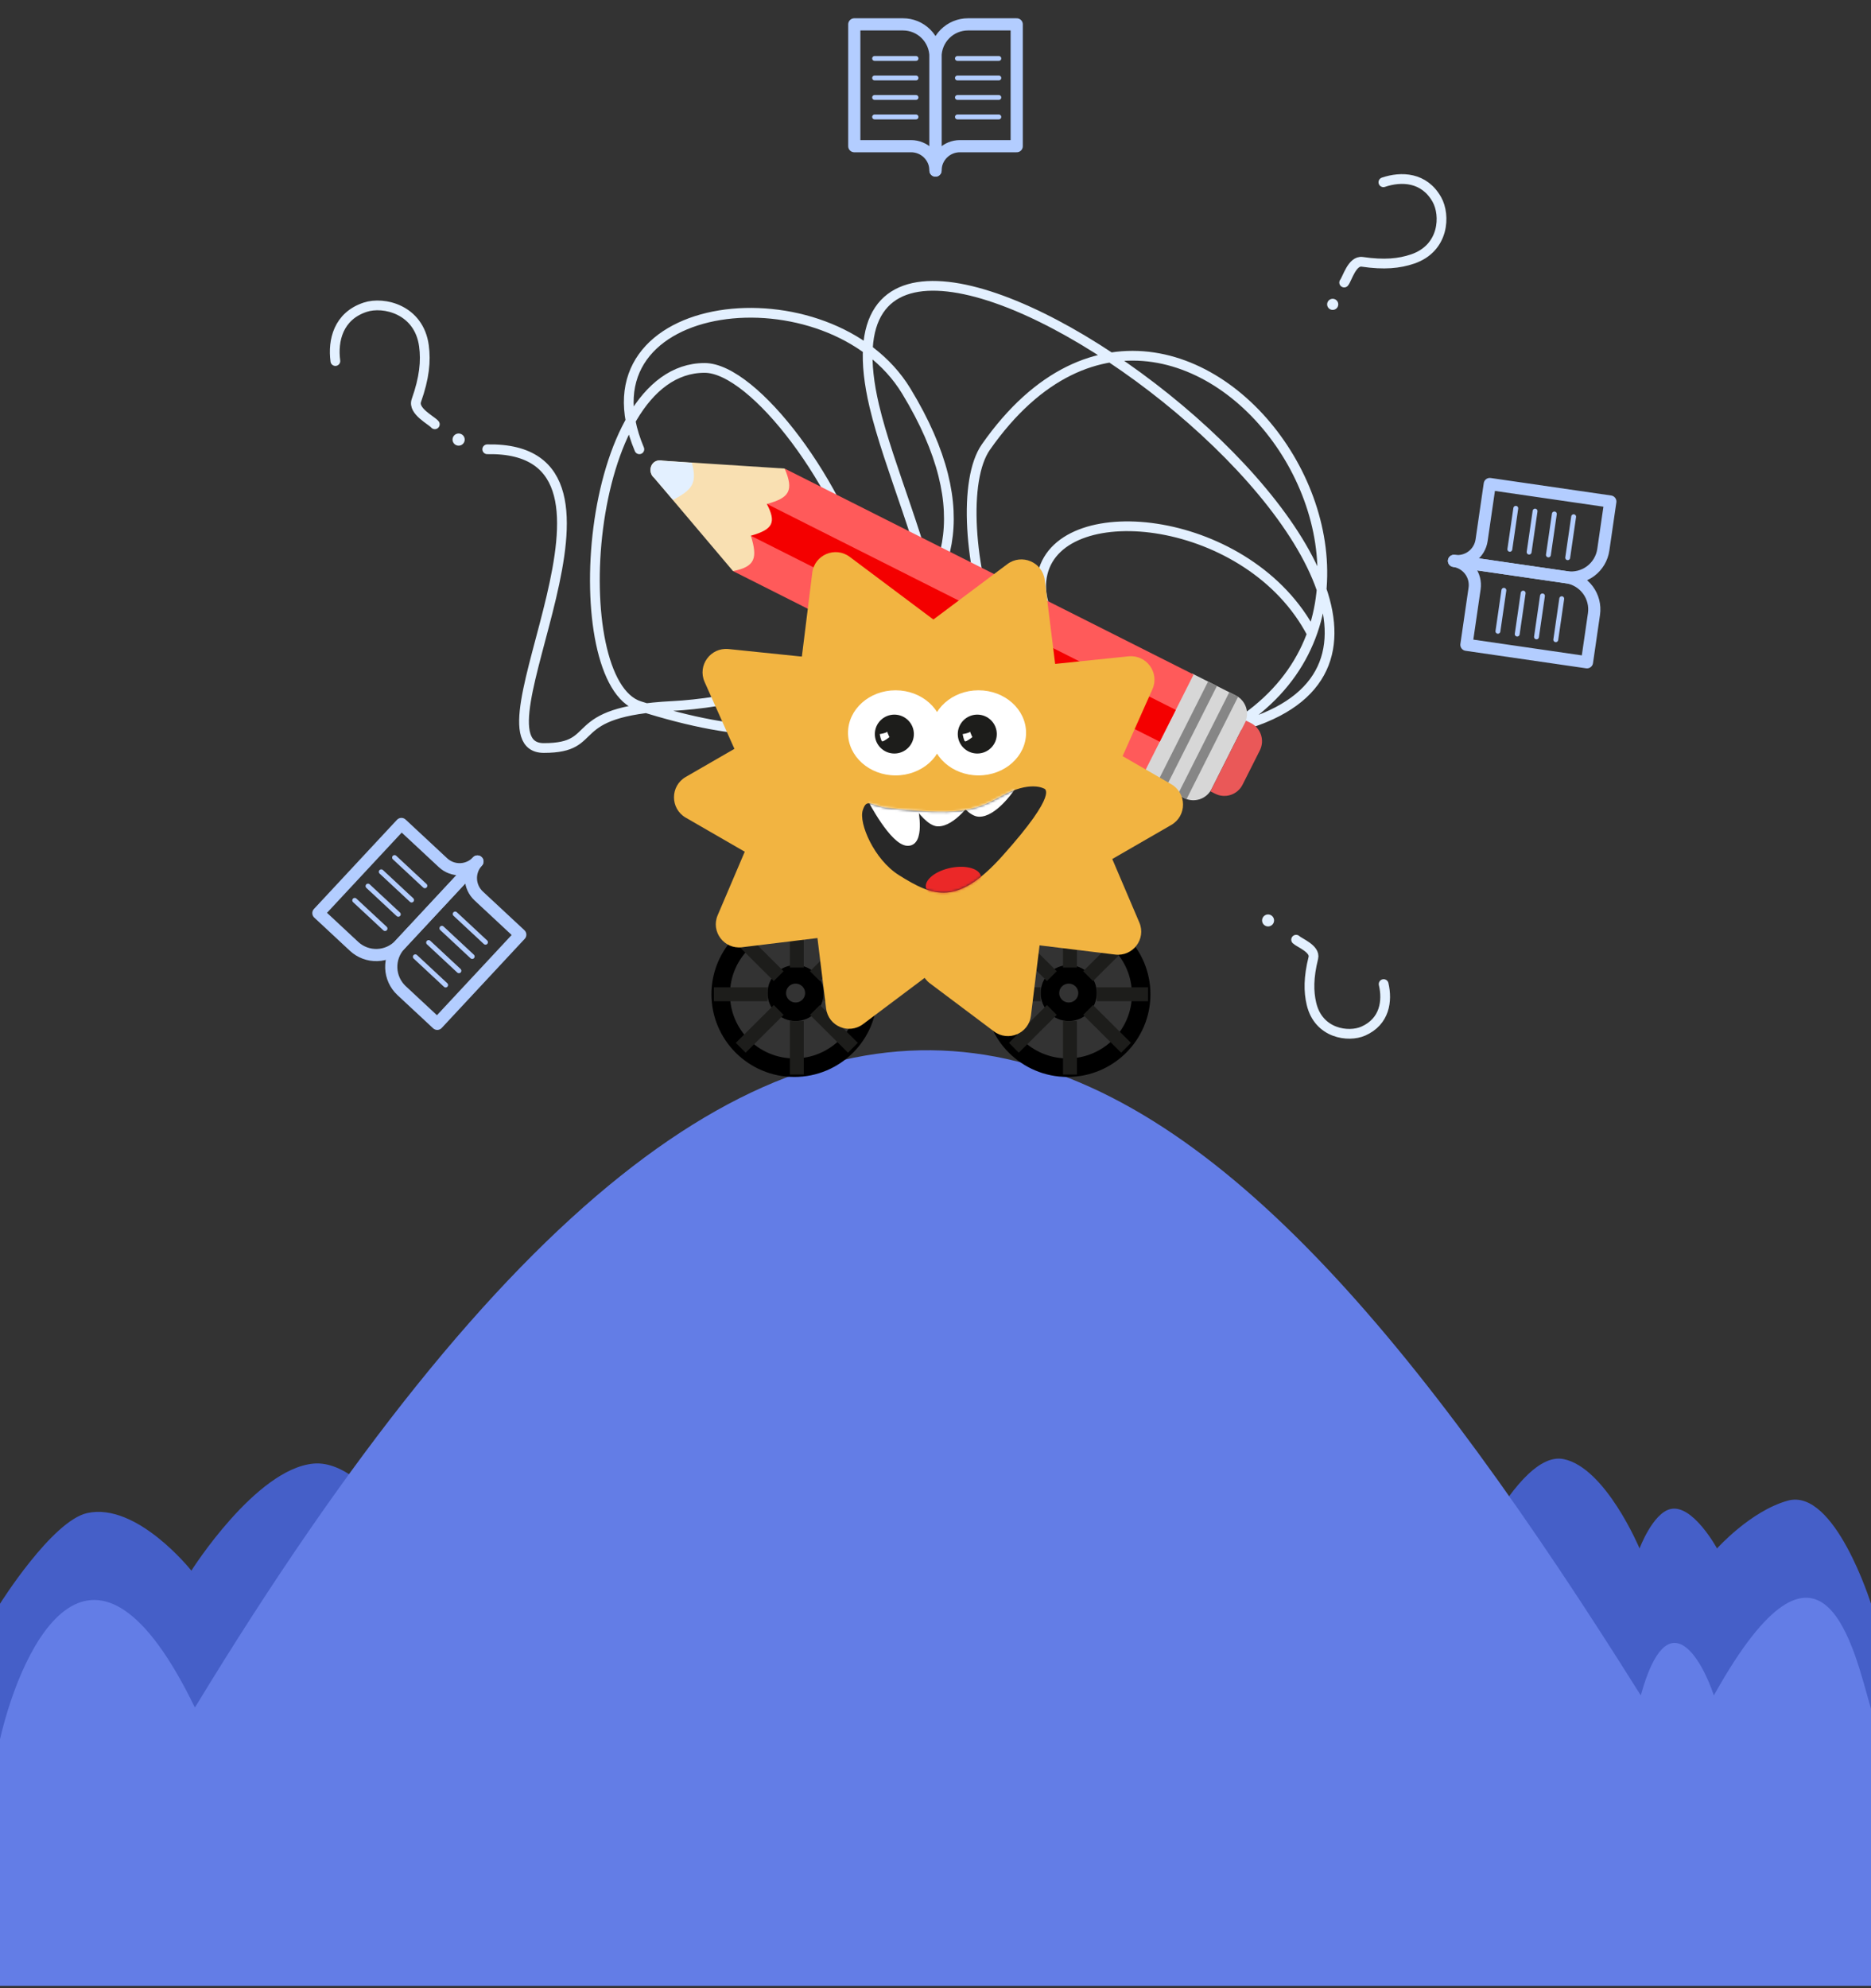 <svg width="768" height="816" viewBox="0 0 768 816" fill="none" xmlns="http://www.w3.org/2000/svg">
<rect x="0" y="0" width="768" height="816" fill="#333333" stroke="none"/>
<path d="M0 758.188H490.928L473.5 615.907C299.5 608.061 226.5 626.515 202.875 640.356C192.232 646.591 181.125 654.655 181.125 654.655C181.125 654.655 153.981 598.317 128.625 600.704C104.918 602.936 78.549 644.631 78.549 644.631C78.549 644.631 56.221 616.444 35.777 621.007C21.339 624.23 0 658.212 0 658.212V758.188Z" fill="#455FC8"/>
<path d="M490.928 758.188L473.5 615.907C507 629.009 545.5 635.521 594 662.426C594 662.426 620.556 594.542 641.794 598.842C659.099 602.346 672.998 635.521 672.998 635.521C672.998 635.521 678.391 621.03 685.718 619.345C694.845 617.247 704.798 635.521 704.798 635.521C704.798 635.521 718.52 620.161 733.837 615.907C753.122 610.55 768 658.212 768 658.212V758.188H490.928Z" fill="#455FC8"/>
<path d="M0 713.798V815.047H768V701.329C761 677.388 748.5 615.043 703.5 695.843C698.5 680.88 684.5 655.942 673.5 695.843C492.5 407.06 334.5 281.87 80 700.83C38.4 615.043 9.333 673.731 0 713.798Z" fill="#637DE6"/>
<path d="M567.849 74.806C575.182 72.32 584.589 72.623 589.81 81.907C593.388 88.267 592.889 101.864 579.841 106.301C574.397 108.153 568.165 108.788 559.169 107.46C554.992 106.843 552.994 114.446 551.753 115.965" stroke="#E3F0FF" stroke-width="4" stroke-linecap="round"/>
<circle cx="547.039" cy="124.912" r="2.284" transform="rotate(8.52 547.039 124.912)" fill="#E3F0FF"/>
<path d="M200 184.397C271.778 183.052 190.56 307 223.221 307C247.767 307 230.6 292.027 276.16 289.748C317.313 287.69 433.232 261.237 372 160.5C341 109.5 235.5 120.5 262.442 184.397M289.224 151C239.305 151 231.64 279.942 262.442 289.748C436.436 345.141 329.724 151 289.224 151Z" stroke="#E3F0FF" stroke-width="4" stroke-linecap="round"/>
<path d="M336 274.216C420.73 304.657 370.67 216.726 358.868 166.63C323.5 16.5 647.031 252.902 513.093 296.765C487.65 305.097 420.033 267.369 428.015 235.192C435.997 203.016 513.093 211.261 538.51 260.135M469.44 312.9C413.227 326.494 386.011 210.14 404.7 183.457C490.365 61.147 629.407 274.216 469.44 312.9Z" stroke="#E3F0FF" stroke-width="4" stroke-linecap="round"/>
<path d="M137.663 148.185C136.536 139.785 138.842 129.745 149.913 126.091C157.498 123.588 171.997 126.986 174.016 141.935C174.859 148.173 174.228 155.001 170.908 164.383C169.366 168.74 177.112 172.487 178.482 174.14" stroke="#E3F0FF" stroke-width="4" stroke-linecap="round"/>
<circle cx="188.255" cy="180.415" r="2.5" transform="rotate(-70.389 188.255 180.415)" fill="#E3F0FF"/>
<path d="M567.954 403.891C569.566 410.762 568.467 419.27 559.586 423.192C553.502 425.88 541.211 424.235 538.329 412.009C537.127 406.907 537.097 401.197 539.091 393.153C540.017 389.417 533.295 386.938 532.025 385.678" stroke="#E3F0FF" stroke-width="4" stroke-linecap="round"/>
<circle cx="520.514" cy="377.774" r="2.461" transform="rotate(102.031 520.514 377.774)" fill="#E3F0FF"/>
<path d="M350.667 10H370.667C374.203 10 377.594 11.405 380.095 13.905C382.595 16.406 384 19.797 384 23.333V70C384 67.348 382.947 64.804 381.071 62.929C379.196 61.054 376.652 60 374 60H350.667V10Z" stroke="#B3CDFF" stroke-width="5" stroke-linecap="round" stroke-linejoin="round"/>
<path d="M359 24H376" stroke="#B3CDFF" stroke-width="2" stroke-linecap="round"/>
<path d="M359 32H376" stroke="#B3CDFF" stroke-width="2" stroke-linecap="round"/>
<path d="M359 40H376" stroke="#B3CDFF" stroke-width="2" stroke-linecap="round"/>
<path d="M359 48H376" stroke="#B3CDFF" stroke-width="2" stroke-linecap="round"/>
<path d="M417.333 10H397.333C393.797 10 390.406 11.405 387.905 13.905C385.405 16.406 384 19.797 384 23.333V70C384 67.348 385.054 64.804 386.929 62.929C388.804 61.054 391.348 60 394 60H417.333V10Z" stroke="#B3CDFF" stroke-width="5" stroke-linecap="round" stroke-linejoin="round"/>
<path d="M393 24H410" stroke="#B3CDFF" stroke-width="2" stroke-linecap="round"/>
<path d="M393 32H410" stroke="#B3CDFF" stroke-width="2" stroke-linecap="round"/>
<path d="M393 40H410" stroke="#B3CDFF" stroke-width="2" stroke-linecap="round"/>
<path d="M393 48H410" stroke="#B3CDFF" stroke-width="2" stroke-linecap="round"/>
<g clip-path="url(#clip0_10905_64100)">
<path d="M660.997 205.843L658.121 225.635C657.613 229.135 655.735 232.289 652.901 234.404C650.067 236.519 646.509 237.421 643.009 236.913L596.828 230.202C599.452 230.584 602.121 229.907 604.246 228.321C606.372 226.734 607.78 224.369 608.162 221.744L611.517 198.653L660.997 205.843Z" stroke="#B3CDFF" stroke-width="5" stroke-linecap="round" stroke-linejoin="round"/>
<path d="M645.944 212.077L643.5 228.9" stroke="#B3CDFF" stroke-width="2" stroke-linecap="round"/>
<path d="M638.027 210.926L635.583 227.75" stroke="#B3CDFF" stroke-width="2" stroke-linecap="round"/>
<path d="M630.111 209.776L627.666 226.599" stroke="#B3CDFF" stroke-width="2" stroke-linecap="round"/>
<path d="M622.194 208.626L619.749 225.449" stroke="#B3CDFF" stroke-width="2" stroke-linecap="round"/>
<path d="M651.411 271.817L654.287 252.025C654.795 248.525 653.893 244.967 651.778 242.133C649.663 239.299 646.509 237.421 643.009 236.913L596.828 230.203C599.452 230.584 601.818 231.992 603.404 234.118C604.99 236.243 605.667 238.912 605.286 241.537L601.93 264.627L651.411 271.817Z" stroke="#B3CDFF" stroke-width="5" stroke-linecap="round" stroke-linejoin="round"/>
<path d="M641.055 245.723L638.611 262.547" stroke="#B3CDFF" stroke-width="2" stroke-linecap="round"/>
<path d="M633.139 244.573L630.694 261.396" stroke="#B3CDFF" stroke-width="2" stroke-linecap="round"/>
<path d="M625.222 243.423L622.777 260.246" stroke="#B3CDFF" stroke-width="2" stroke-linecap="round"/>
<path d="M617.305 242.272L614.86 259.096" stroke="#B3CDFF" stroke-width="2" stroke-linecap="round"/>
</g>
<g clip-path="url(#clip1_10905_64100)">
<path d="M179.482 420.204L164.846 406.574C162.258 404.164 160.733 400.825 160.607 397.291C160.481 393.757 161.765 390.318 164.174 387.73L195.977 353.578C194.17 355.519 193.207 358.098 193.302 360.749C193.396 363.399 194.54 365.904 196.481 367.711L213.557 383.612L179.482 420.204Z" stroke="#B3CDFF" stroke-width="5" stroke-linecap="round" stroke-linejoin="round"/>
<path d="M182.924 404.279L170.483 392.694" stroke="#B3CDFF" stroke-width="2" stroke-linecap="round"/>
<path d="M188.376 398.425L175.935 386.839" stroke="#B3CDFF" stroke-width="2" stroke-linecap="round"/>
<path d="M193.828 392.57L181.387 380.985" stroke="#B3CDFF" stroke-width="2" stroke-linecap="round"/>
<path d="M199.28 386.715L186.839 375.13" stroke="#B3CDFF" stroke-width="2" stroke-linecap="round"/>
<path d="M130.694 374.771L145.33 388.401C147.918 390.811 151.357 392.094 154.891 391.968C158.425 391.842 161.765 390.318 164.174 387.73L195.977 353.578C194.17 355.519 191.665 356.662 189.015 356.757C186.364 356.851 183.785 355.889 181.844 354.081L164.768 338.18L130.694 374.771Z" stroke="#B3CDFF" stroke-width="5" stroke-linecap="round" stroke-linejoin="round"/>
<path d="M158.042 381.109L145.601 369.523" stroke="#B3CDFF" stroke-width="2" stroke-linecap="round"/>
<path d="M163.494 375.254L151.053 363.669" stroke="#B3CDFF" stroke-width="2" stroke-linecap="round"/>
<path d="M168.946 369.399L156.505 357.814" stroke="#B3CDFF" stroke-width="2" stroke-linecap="round"/>
<path d="M174.398 363.545L161.957 351.959" stroke="#B3CDFF" stroke-width="2" stroke-linecap="round"/>
</g>
<path d="M468.161 318.521L489.356 276.438L507.281 285.466C511.407 287.543 513.066 292.572 510.989 296.697L497.318 323.841C495.241 327.966 490.212 329.626 486.087 327.549L468.161 318.521Z" fill="#D7D7D7"/>
<path d="M496.844 324.781L511.461 295.758L513.424 296.747C517.55 298.824 519.209 303.853 517.132 307.978L510.039 322.062C507.961 326.187 502.933 327.847 498.808 325.77L496.844 324.781Z" fill="#EA5858"/>
<rect x="474.691" y="321.811" width="47.119" height="4.062" transform="rotate(-63.269 474.691 321.811)" fill="#868686"/>
<rect x="483.398" y="326.195" width="47.119" height="4.062" transform="rotate(-63.269 483.398 326.195)" fill="#868686"/>
<rect x="301.011" y="234.454" width="47.119" height="187.809" transform="rotate(-63.269 301.011 234.454)" fill="#FF5A5A"/>
<rect x="308.319" y="219.943" width="14.623" height="187.809" transform="rotate(-63.269 308.319 219.943)" fill="#F40000"/>
<path d="M300.894 234.395L268.542 196.158C265.486 193.686 267.132 187.978 272.105 189.083L322.088 192.312C325.96 201.375 323.991 204.367 314.773 206.837C318.598 214.241 317.575 217.24 308.209 219.871C311.01 228.983 310.084 232.576 300.894 234.395Z" fill="#F9E0B2"/>
<path d="M276.281 205.191L268.542 196.158C265.487 193.686 267.132 187.978 272.106 189.082L283.971 189.922C286.361 198.596 283.88 201.082 276.281 205.191Z" fill="#E3F0FF"/>
<path d="M356.304 408.075C356.304 424.706 342.778 438.207 326.069 438.207C309.36 438.207 295.835 424.706 295.835 408.075C295.835 391.445 309.36 377.944 326.069 377.944C342.778 377.944 356.304 391.445 356.304 408.075Z" stroke="black" stroke-width="7.606"/>
<path d="M334.279 407.576C334.279 411.804 330.838 415.251 326.57 415.251C322.301 415.251 318.86 411.804 318.86 407.576C318.86 403.348 322.301 399.901 326.57 399.901C330.838 399.901 334.279 403.348 334.279 407.576Z" stroke="black" stroke-width="7.606"/>
<path d="M327.07 375.139V397.096" stroke="#1D1D1B" stroke-width="5.705"/>
<path d="M304.045 385.119L319.633 400.631" stroke="#1D1D1B" stroke-width="5.705"/>
<path d="M304.045 430.033L319.633 414.521" stroke="#1D1D1B" stroke-width="5.705"/>
<path d="M350.095 385.119L334.508 400.631" stroke="#1D1D1B" stroke-width="5.705"/>
<path d="M350.095 430.033L334.508 414.521" stroke="#1D1D1B" stroke-width="5.705"/>
<path d="M327.07 419.054V441.012" stroke="#1D1D1B" stroke-width="5.705"/>
<path d="M338.083 408.075H359.106" stroke="#1D1D1B" stroke-width="5.705"/>
<path d="M293.033 408.075H315.057" stroke="#1D1D1B" stroke-width="5.705"/>
<path d="M468.427 408.075C468.427 424.706 454.902 438.207 438.193 438.207C421.484 438.207 407.958 424.706 407.958 408.075C407.958 391.445 421.484 377.944 438.193 377.944C454.902 377.944 468.427 391.445 468.427 408.075Z" stroke="black" stroke-width="7.606"/>
<path d="M446.403 407.576C446.403 411.804 442.962 415.251 438.693 415.251C434.424 415.251 430.983 411.804 430.983 407.576C430.983 403.348 434.424 399.901 438.693 399.901C442.962 399.901 446.403 403.348 446.403 407.576Z" stroke="black" stroke-width="7.606"/>
<path d="M439.194 375.139V397.096" stroke="#1D1D1B" stroke-width="5.705"/>
<path d="M416.168 385.119L431.756 400.631" stroke="#1D1D1B" stroke-width="5.705"/>
<path d="M416.168 430.033L431.756 414.521" stroke="#1D1D1B" stroke-width="5.705"/>
<path d="M462.219 385.119L446.631 400.631" stroke="#1D1D1B" stroke-width="5.705"/>
<path d="M462.219 430.033L446.631 414.521" stroke="#1D1D1B" stroke-width="5.705"/>
<path d="M439.194 419.054V441.012" stroke="#1D1D1B" stroke-width="5.705"/>
<path d="M450.206 408.075H471.229" stroke="#1D1D1B" stroke-width="5.705"/>
<path d="M405.156 408.075H427.18" stroke="#1D1D1B" stroke-width="5.705"/>
<path d="M333.421 235.043C334.332 227.702 342.856 224.102 348.794 228.549L388.215 258.071L327.377 283.769L333.421 235.043Z" fill="#F2B441"/>
<path d="M289.217 279.875C286.203 273.111 291.67 265.623 299.065 266.386L348.077 271.441L309.194 324.7L289.217 279.875Z" fill="#F2B441"/>
<path d="M281.479 335.586C275.047 331.873 275.047 322.589 281.479 318.876L324.067 294.295V360.167L281.479 335.586Z" fill="#F2B441"/>
<path d="M304.525 388.781C297.242 389.669 291.716 382.372 294.582 375.65L307.443 345.481C310.306 338.763 319.404 337.658 323.821 343.492L343.648 369.675C348.065 375.508 344.49 383.907 337.212 384.794L304.525 388.781Z" fill="#F2B441"/>
<path d="M354.258 420.327C348.403 424.723 339.987 421.168 339.097 413.922L335.1 381.378C334.208 374.121 341.533 368.606 348.279 371.456L378.577 384.254C385.323 387.104 386.424 396.178 380.559 400.581L354.258 420.327Z" fill="#F2B441"/>
<path d="M428.839 238.037C427.928 230.696 419.404 227.096 413.466 231.543L374.045 261.065L434.883 286.763L428.839 238.037Z" fill="#F2B441"/>
<path d="M473.043 282.869C476.057 276.106 470.59 268.617 463.195 269.38L414.182 274.435L453.066 327.694L473.043 282.869Z" fill="#F2B441"/>
<path d="M480.78 338.58C487.213 334.867 487.213 325.583 480.78 321.87L438.193 297.289V363.162L480.78 338.58Z" fill="#F2B441"/>
<path d="M457.735 391.775C465.018 392.664 470.543 385.366 467.678 378.644L454.817 348.475C451.954 341.757 442.856 340.652 438.438 346.486L418.612 372.669C414.195 378.502 417.769 386.901 425.048 387.789L457.735 391.775Z" fill="#F2B441"/>
<path d="M408.002 423.321C413.857 427.717 422.273 424.162 423.163 416.917L427.16 384.372C428.052 377.115 420.727 371.601 413.981 374.45L383.683 387.248C376.937 390.098 375.835 399.172 381.7 403.575L408.002 423.321Z" fill="#F2B441"/>
<ellipse cx="381.13" cy="328.728" rx="70.077" ry="69.366" fill="#F2B441"/>
<path d="M367.615 318.248C378.396 318.248 387.136 310.428 387.136 300.782C387.136 291.136 378.396 283.316 367.615 283.316C356.833 283.316 348.093 291.136 348.093 300.782C348.093 310.428 356.833 318.248 367.615 318.248Z" fill="white"/>
<path d="M367.114 309.266C371.538 309.266 375.123 305.691 375.123 301.281C375.123 296.871 371.538 293.296 367.114 293.296C362.691 293.296 359.106 296.871 359.106 301.281C359.106 305.691 362.691 309.266 367.114 309.266Z" fill="#1D1D1B"/>
<path d="M361.108 301.284C361.108 301.284 363.807 300.923 364.133 300.283C364.133 300.283 364.964 302.375 365.112 302.537C365.112 302.537 362.64 304.467 362.107 304.26C361.573 304.052 361.108 301.284 361.108 301.284Z" fill="white"/>
<path d="M401.652 318.248C412.434 318.248 421.174 310.428 421.174 300.782C421.174 291.136 412.434 283.316 401.652 283.316C390.871 283.316 382.131 291.136 382.131 300.782C382.131 310.428 390.871 318.248 401.652 318.248Z" fill="white"/>
<path d="M401.152 309.266C405.575 309.266 409.16 305.691 409.16 301.281C409.16 296.871 405.575 293.296 401.152 293.296C396.728 293.296 393.143 296.871 393.143 301.281C393.143 305.691 396.728 309.266 401.152 309.266Z" fill="#1D1D1B"/>
<path d="M395.145 301.284C395.145 301.284 397.844 300.923 398.171 300.283C398.171 300.283 399.001 302.375 399.15 302.537C399.15 302.537 396.678 304.467 396.144 304.26C395.61 304.052 395.145 301.284 395.145 301.284Z" fill="white"/>
<path d="M365.115 331.695C392.411 334.694 399.271 333.317 411.018 326.779C422.762 320.232 428.538 323.653 428.538 323.653C428.538 323.653 435.262 324.779 411.367 351.397C392.99 371.868 383.177 368.123 368.907 359.13C358.791 352.755 352.389 337.778 354.152 332.501C355.918 327.216 357.319 330.842 365.119 331.705L365.115 331.695Z" fill="#282828"/>
<mask id="mask0_10905_64100" style="mask-type:alpha" maskUnits="userSpaceOnUse" x="353" y="322" width="77" height="45">
<path d="M365.115 331.695C392.411 334.694 399.271 333.317 411.018 326.779C422.762 320.232 428.538 323.653 428.538 323.653C428.538 323.653 435.262 324.779 411.367 351.397C392.99 371.868 383.177 368.123 368.907 359.13C358.792 352.755 352.389 337.778 354.152 332.501C355.918 327.216 357.319 330.842 365.119 331.705L365.115 331.695Z" fill="#282828"/>
</mask>
<g mask="url(#mask0_10905_64100)">
<ellipse cx="5.991" cy="11.511" rx="5.991" ry="11.511" transform="matrix(0.346 0.938 0.971 -0.241 378.127 359.169)" fill="#EB2828"/>
<path d="M357.103 328.201C357.103 328.201 366.275 345.94 372.488 346.191C378.858 346.448 375.962 332.193 375.962 332.193L357.103 328.201Z" fill="white"/>
<path d="M369.51 320.218C369.51 320.218 378.681 337.957 384.895 338.207C391.265 338.465 398.294 328.201 398.294 328.201L369.51 320.218Z" fill="white"/>
<path d="M386.383 316.252C386.383 316.252 395.555 333.991 401.768 334.242C408.138 334.499 415.167 324.236 415.167 324.236L386.383 316.252Z" fill="white"/>
<path d="M357.103 328.201C357.103 328.201 366.275 345.94 372.488 346.191C378.858 346.448 375.962 332.193 375.962 332.193L357.103 328.201Z" stroke="white" stroke-width="1.902"/>
<path d="M369.51 320.218C369.51 320.218 378.681 337.957 384.895 338.207C391.265 338.465 398.294 328.201 398.294 328.201L369.51 320.218Z" stroke="white" stroke-width="1.902"/>
<path d="M386.383 316.252C386.383 316.252 395.555 333.991 401.768 334.242C408.138 334.499 415.167 324.236 415.167 324.236L386.383 316.252Z" stroke="white" stroke-width="1.902"/>
</g>
<defs>
<clipPath id="clip0_10905_64100">
<rect width="80" height="80" fill="white" transform="translate(671.852 200.684) rotate(98.267)"/>
</clipPath>
<clipPath id="clip1_10905_64100">
<rect width="80" height="80" fill="white" transform="translate(177.546 432.065) rotate(-137.04)"/>
</clipPath>
</defs>
</svg>
